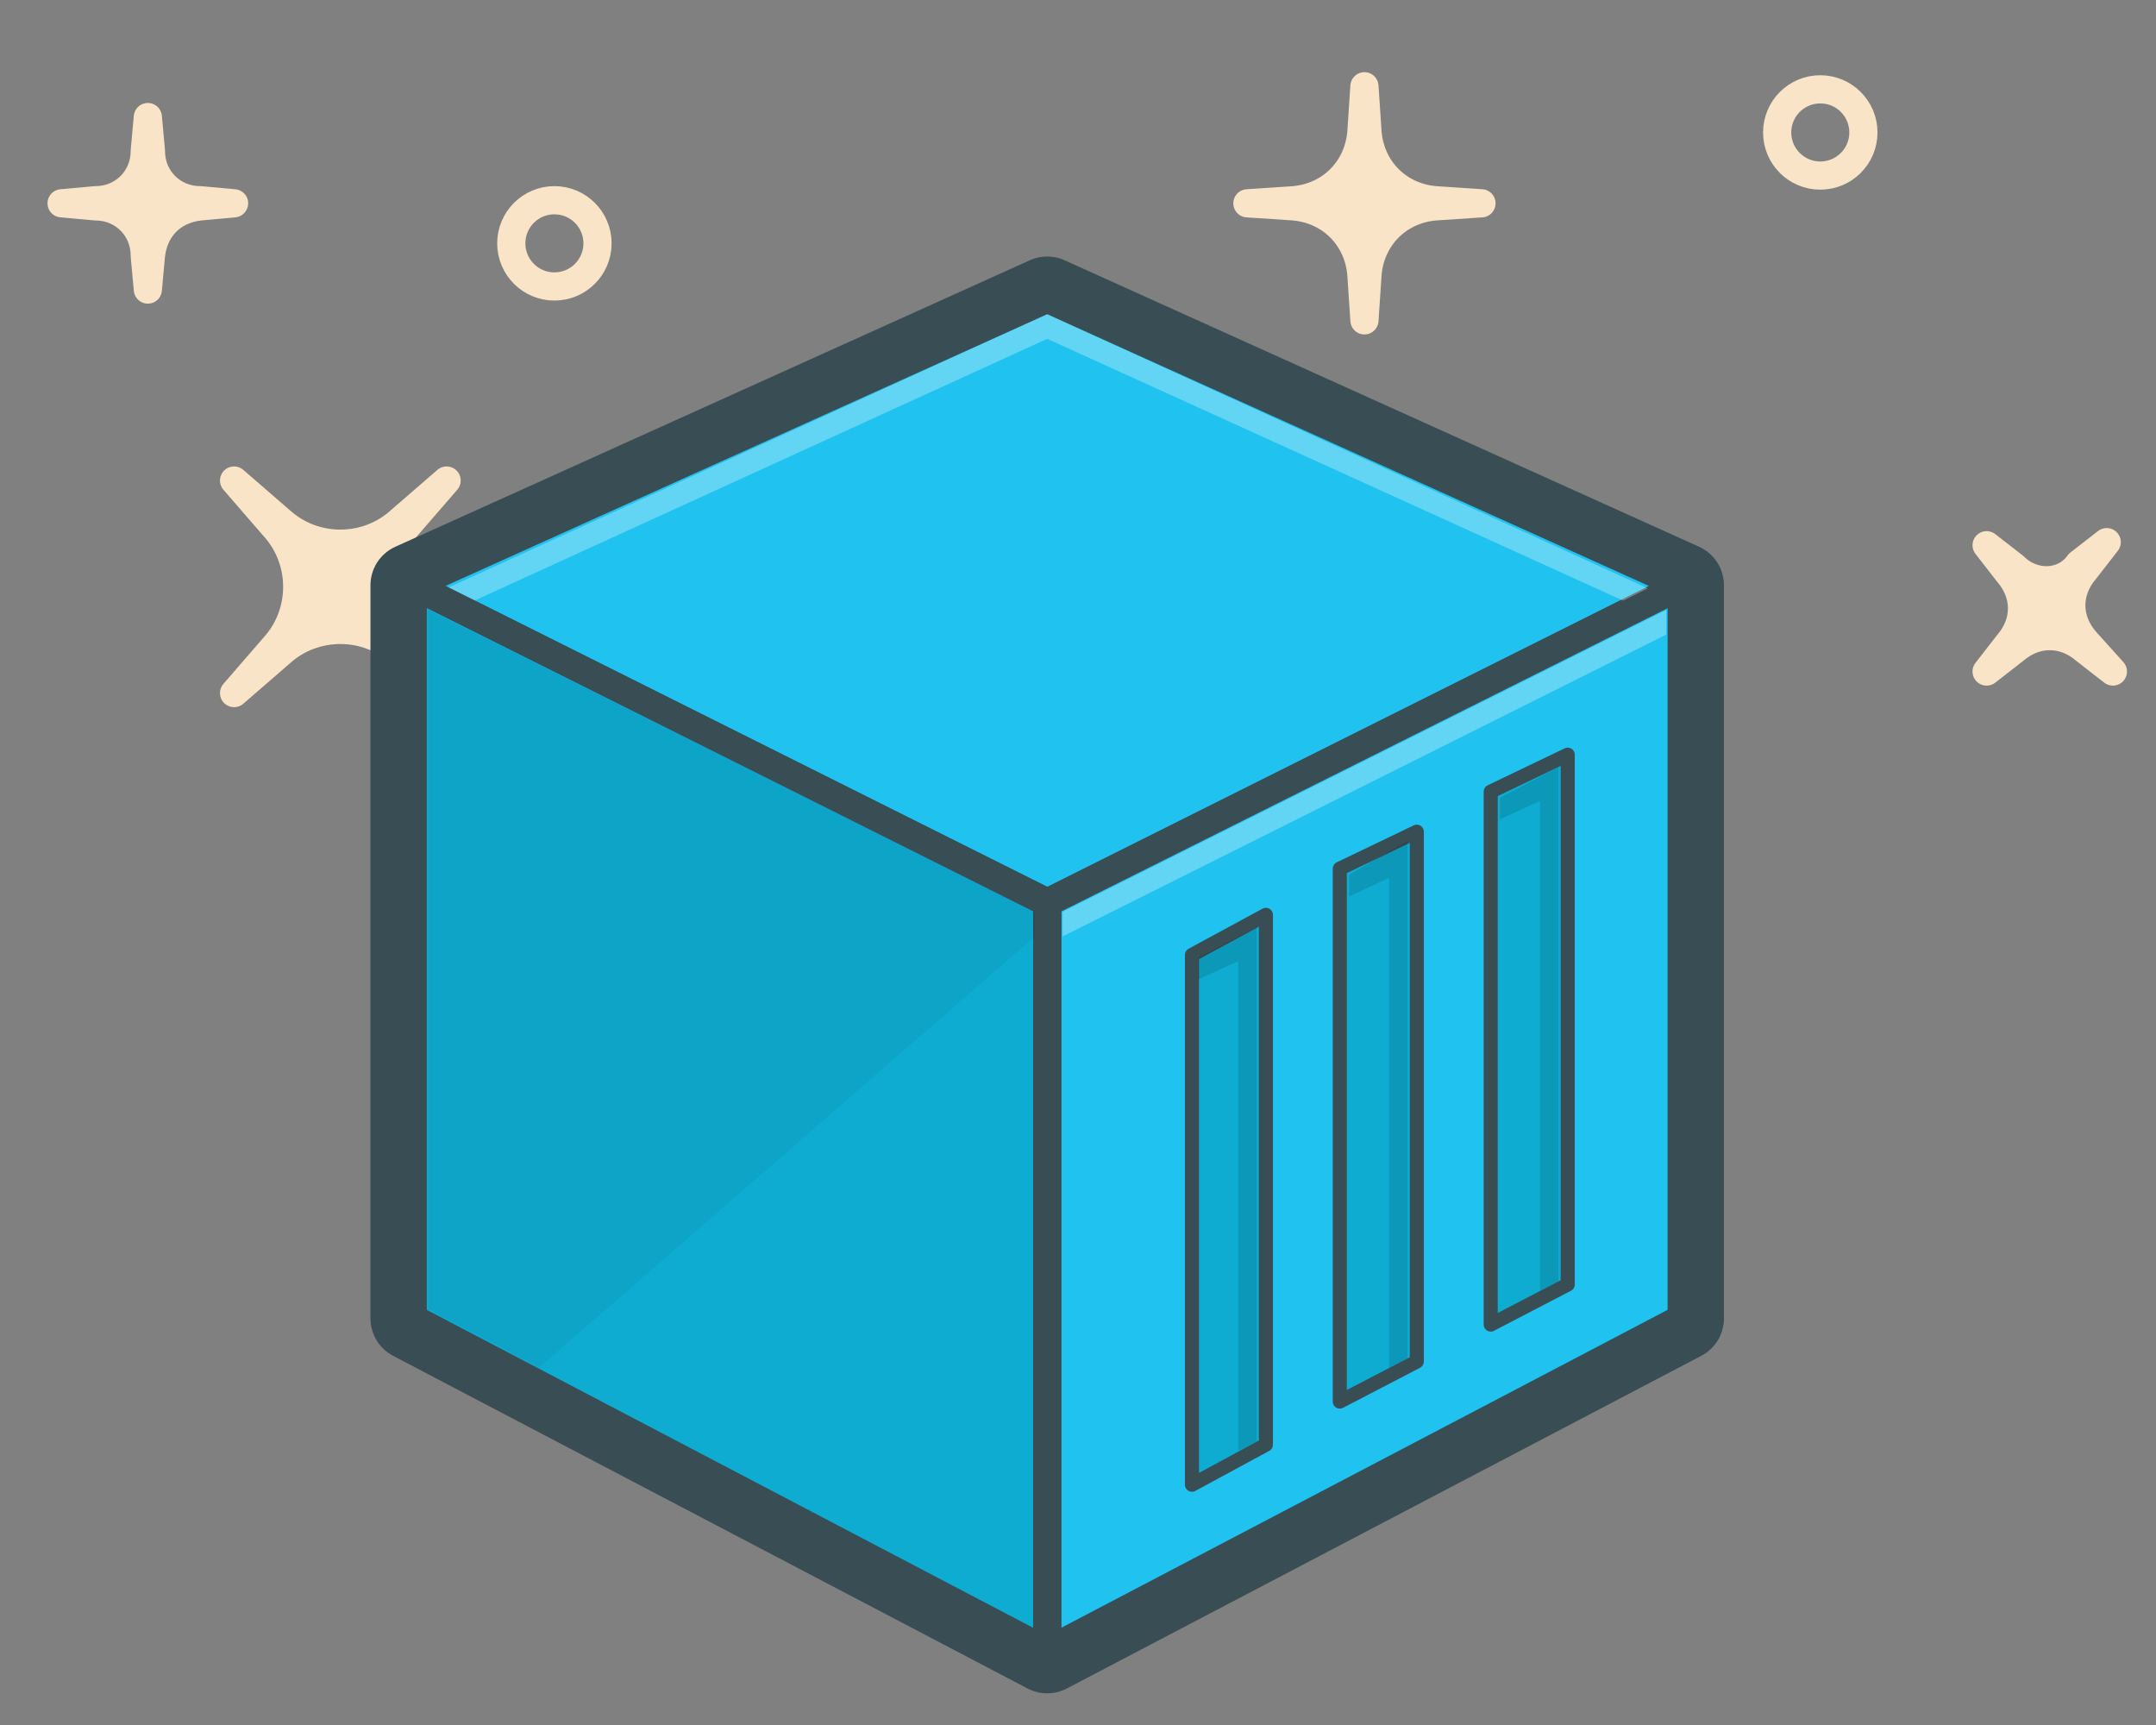 <svg version="1.1" id="Layer_8" xmlns="http://www.w3.org/2000/svg" xmlns:xlink="http://www.w3.org/1999/xlink" x="0" y="0" viewBox="0 0 70 56" xml:space="preserve" enable-background="new 0 0 70 56"><rect x="0" y="0" width="70" height="56" fill="#808080" stroke="none"/><style type="text/css">.st0{fill:#f9e4c7;stroke:#f9e4c7;stroke-width:.915;stroke-linecap:round;stroke-linejoin:round}.st1{fill:none}.st2,.st3{fill:#20c2ef;stroke:#394d54;stroke-width:2.744;stroke-linejoin:round}.st3{stroke-width:.915}.st4{opacity:.3;fill:#fff;enable-background:new}.st5,.st6{fill:#0eacd1;stroke:#394d54;stroke-width:.915;stroke-linejoin:round}.st6{stroke-width:.457}.st7,.st8{opacity:.12;enable-background:new}.st8{opacity:5e-2}.st9{fill:none;stroke:#f9e4c7;stroke-width:.915;stroke-linecap:round;stroke-linejoin:round}</style><title>getting-started</title><path class="st0" d="M7.6,22.5l1.5-1.3c1.1-1,2.8-1,3.9,0l1.5,1.3L13.2,21c-1-1.1-1-2.8,0-3.9l1.3-1.5L13,16.9c-1.1,1-2.8,1-3.9,0	l-1.5-1.3l1.3,1.5c1,1.1,1,2.8,0,3.9L7.6,22.5z"/><rect class="st1" width="70" height="56"/><polygon class="st2" points="34,9.7 54.6,19 54.6,42.8 34,53.6 13.4,42.8 13.4,19"/><polygon class="st3" points="54.6,42.8 54.6,19 34,29.3 34,53.6"/><polygon class="st3" points="34,29.3 54.6,19 34,9.7 13.4,19"/><polygon class="st4" points="34,11 15.4,19.5 14.5,19.1 34,10.2 53.5,19.1 52.7,19.5"/><polygon class="st4" points="54.1,19.8 54.1,20.6 34.5,30.4 34.5,29.6"/><polygon class="st5" points="13.4,42.8 13.4,19 34,29.3 34,53.6"/><polygon class="st6" points="48.4,43 50.9,41.7 50.9,24.5 48.4,25.7"/><polygon class="st6" points="43.5,45.5 46,44.2 46,27 43.5,28.2"/><polygon class="st6" points="38.7,48.2 41.1,46.9 41.1,29.7 38.7,31"/><polygon class="st7" points="50.6,24.9 50.6,41.6 50,41.9 50,26 50,26 48.7,26.6 48.7,25.9"/><polygon class="st7" points="45.7,27.3 45.7,44.1 45.1,44.4 45.1,28.5 45.1,28.5 43.8,29.1 43.8,28.4"/><polygon class="st7" points="40.8,30.1 40.8,46.8 40.2,47.1 40.2,31.2 40.2,31.2 38.9,31.8 38.9,31.1"/><polygon class="st8" points="13.9,19.8 33.6,29.6 33.6,30.4 17.5,44.4 13.9,42.5"/><path class="st0" d="M4.9,8.3c0.1-0.9,0.7-1.5,1.6-1.6l1.1-0.1L6.5,6.5C5.6,6.5,4.9,5.8,4.9,4.9L4.8,3.8L4.7,4.9	C4.7,5.8,4,6.5,3.1,6.5L2,6.6l1.1,0.1C4,6.7,4.7,7.4,4.7,8.3l0.1,1.1L4.9,8.3"/><circle class="st9" cx="18" cy="7.9" r="1.4"/><path class="st0" d="M67.7,20.8c-0.6-0.7-0.6-1.6,0-2.3l0.7-0.9l-0.9,0.7C67,19,66,19,65.4,18.4l-0.9-0.7l0.7,0.9	c0.6,0.7,0.6,1.6,0,2.3l-0.7,0.9l0.9-0.7c0.7-0.6,1.6-0.6,2.3,0l0.9,0.7L67.7,20.8"/><path class="st0" d="M44.3,10.4l0.1-1.5c0.1-1.2,1-2.1,2.2-2.2l1.5-0.1l-1.5-0.1c-1.2-0.1-2.1-1-2.2-2.2l-0.1-1.5l-0.1,1.5	c-0.1,1.2-1,2.1-2.2,2.2l-1.5,0.1L42,6.7c1.2,0.1,2.1,1,2.2,2.2L44.3,10.4z"/><circle class="st9" cx="59.1" cy="4.3" r="1.4"/></svg>